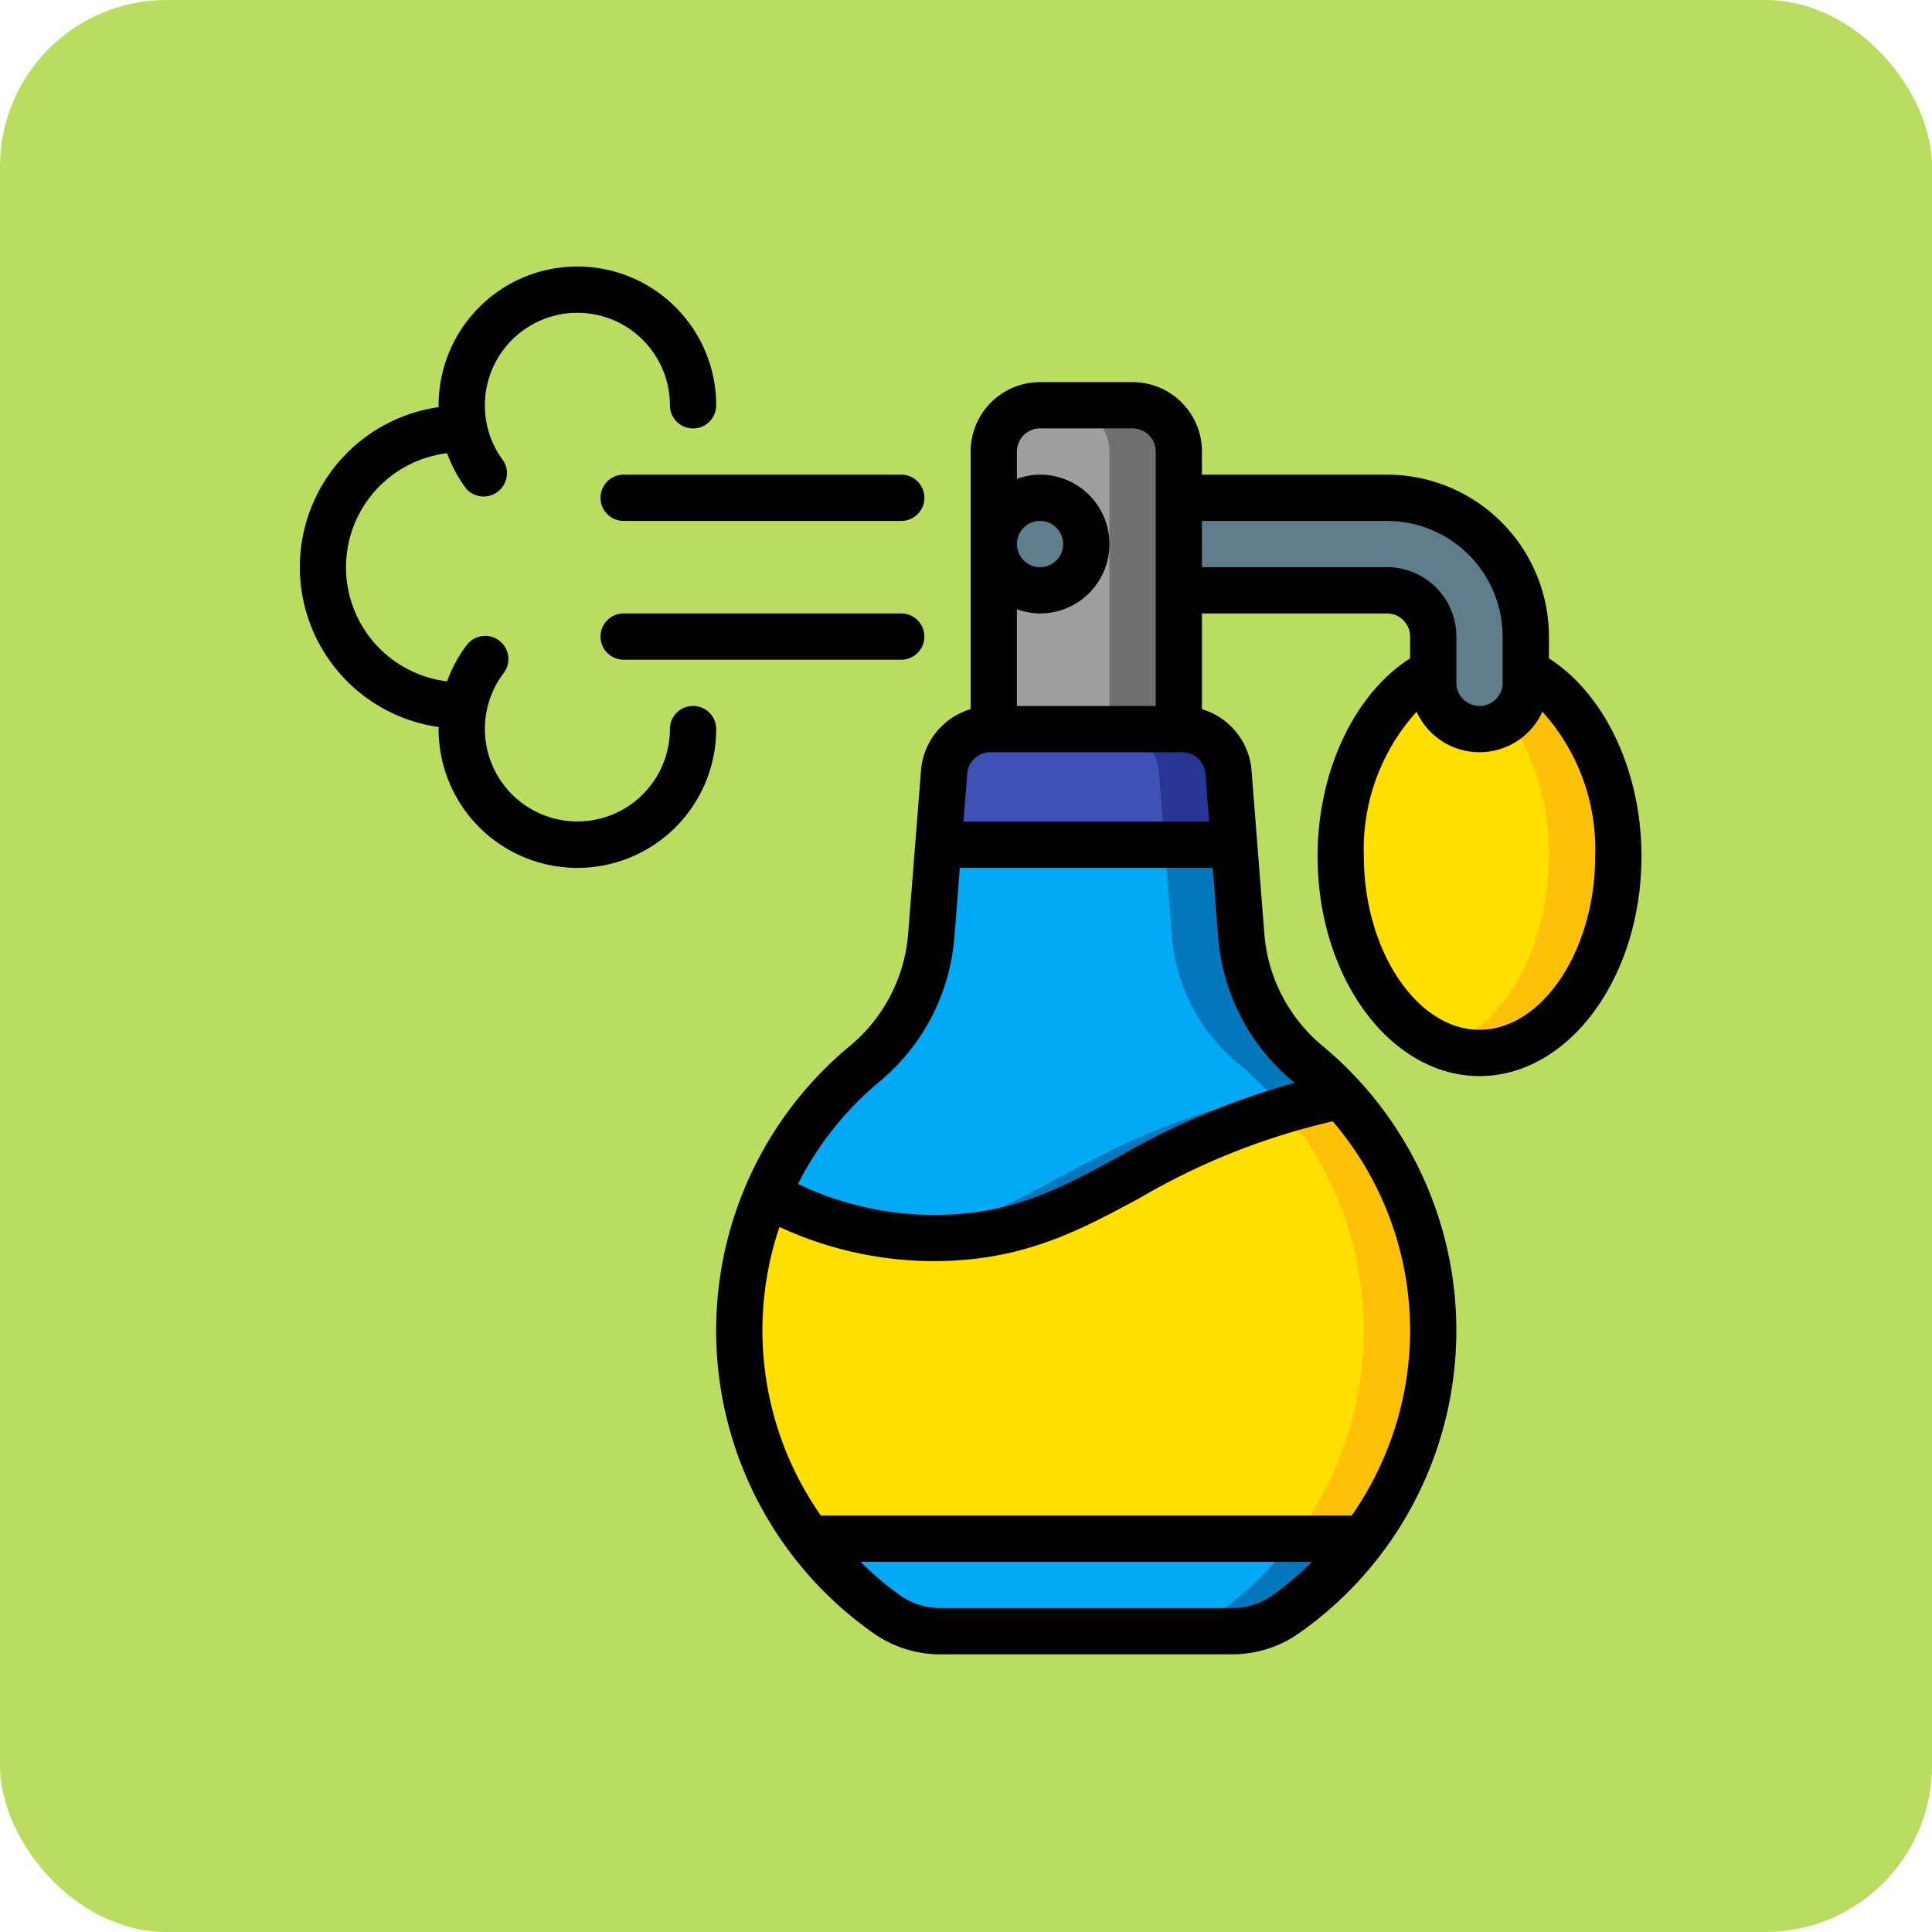 <svg xmlns="http://www.w3.org/2000/svg" width="116" height="116" viewBox="0 0 116 116">
  <g id="Grupo_985349" data-name="Grupo 985349" transform="translate(-1057 -545)">
    <rect id="Rectángulo_344879" data-name="Rectángulo 344879" width="116" height="116" rx="10" transform="translate(1057 545)" fill="#badc61"/>
    <g id="spray-de-perfume" transform="translate(1074.002 561)">
      <path id="Trazado_729787" data-name="Trazado 729787" d="M62.666,28.614c0,6.513-3.736,11.8-8.333,11.8S46,35.128,46,28.614c0-5.139,2.319-9.513,5.555-11.124V18.2a2.778,2.778,0,1,0,5.555,0V17.49C60.346,19.1,62.666,23.476,62.666,28.614Z" transform="translate(17.497 6.8)" fill="#ffdf00"/>
      <path id="Trazado_729788" data-name="Trazado 729788" d="M55.361,17.49V18.2a2.764,2.764,0,0,1-1.017,2.128,14.6,14.6,0,0,1,2.405,8.288c0,5.493-2.661,10.1-6.25,11.417a6.029,6.029,0,0,0,2.083.387c4.6,0,8.333-5.291,8.333-11.8C60.916,23.476,58.6,19.1,55.361,17.49Z" transform="translate(19.246 6.8)" fill="#fec108"/>
      <path id="Trazado_729789" data-name="Trazado 729789" d="M46.359,26.944H28.61l.347-4.389A2.778,2.778,0,0,1,31.721,20H43.248a2.778,2.778,0,0,1,2.764,2.555Z" transform="translate(10.736 7.776)" fill="#3f51b5"/>
      <path id="Trazado_729790" data-name="Trazado 729790" d="M43.08,22.555A2.778,2.778,0,0,0,40.316,20H36.15a2.778,2.778,0,0,1,2.764,2.555l.347,4.389h4.166Z" transform="translate(13.667 7.776)" fill="#283593"/>
      <path id="Trazado_729791" data-name="Trazado 729791" d="M55.684,40.068C43.449,42.5,40.727,48.61,31.227,48.61a20.415,20.415,0,0,1-10.027-2.6,20.878,20.878,0,0,1,5.889-7.888,11.047,11.047,0,0,0,3.972-7.652L31.491,25H49.24l.431,5.472a11.047,11.047,0,0,0,3.972,7.652,20.744,20.744,0,0,1,2.042,1.944Z" transform="translate(7.855 9.72)" fill="#02a9f4"/>
      <path id="Trazado_729792" data-name="Trazado 729792" d="M51.421,38.124a11.047,11.047,0,0,1-3.972-7.652L47.018,25H42.852l.431,5.472a11.046,11.046,0,0,0,3.972,7.652A20.745,20.745,0,0,1,49.3,40.068C38,42.311,34.811,47.678,26.914,48.494c.675.067,1.367.115,2.092.115,9.5,0,12.221-6.111,24.457-8.541a20.743,20.743,0,0,0-2.042-1.944Z" transform="translate(10.076 9.72)" fill="#0377bc"/>
      <path id="Trazado_729793" data-name="Trazado 729793" d="M61.664,49.946a20.658,20.658,0,0,1-4.18,12.5H24.18a20.775,20.775,0,0,1-2.514-20.651,20.415,20.415,0,0,0,10.027,2.6c9.5,0,12.221-6.111,24.457-8.541a20.757,20.757,0,0,1,5.514,14.1Z" transform="translate(7.388 13.938)" fill="#ffdf00"/>
      <path id="Trazado_729794" data-name="Trazado 729794" d="M46.995,35.85c-1.25.249-2.378.542-3.446.857a20.728,20.728,0,0,1,.612,25.739h4.166a20.776,20.776,0,0,0-1.333-26.6Z" transform="translate(16.544 13.938)" fill="#fec108"/>
      <path id="Trazado_729795" data-name="Trazado 729795" d="M56.313,55a21.164,21.164,0,0,1-4.652,4.527,5.665,5.665,0,0,1-3.236,1.028H30.9a5.665,5.665,0,0,1-3.236-1.028A21.164,21.164,0,0,1,23.01,55Z" transform="translate(8.558 21.384)" fill="#02a9f4"/>
      <path id="Trazado_729796" data-name="Trazado 729796" d="M46.2,55a21.164,21.164,0,0,1-4.652,4.527,5.665,5.665,0,0,1-3.236,1.028h4.166a5.665,5.665,0,0,0,3.236-1.028A21.164,21.164,0,0,0,50.365,55Z" transform="translate(14.507 21.384)" fill="#0377bc"/>
      <path id="Trazado_729797" data-name="Trazado 729797" d="M42.11,8.778V25.443H31V14.333a2.778,2.778,0,1,0,2.778-2.778A2.778,2.778,0,0,0,31,14.333V8.778A2.786,2.786,0,0,1,33.778,6h5.555A2.786,2.786,0,0,1,42.11,8.778Z" transform="translate(11.665 2.333)" fill="#9e9e9e"/>
      <path id="Trazado_729798" data-name="Trazado 729798" d="M38.166,6H34a2.786,2.786,0,0,1,2.778,2.778V25.443h4.166V8.778A2.786,2.786,0,0,0,38.166,6Z" transform="translate(12.831 2.333)" fill="#707070"/>
      <path id="Trazado_729799" data-name="Trazado 729799" d="M59.832,18.333V21.11a2.778,2.778,0,1,1-5.555,0V18.333A2.786,2.786,0,0,0,51.5,15.555H39V10H51.5A8.333,8.333,0,0,1,59.832,18.333Z" transform="translate(14.775 3.888)" fill="#607d8b"/>
      <circle id="Elipse_5910" data-name="Elipse 5910" cx="2.5" cy="2.5" r="2.5" transform="translate(42.998 14)" fill="#607d8b"/>
      <path id="Trazado_729800" data-name="Trazado 729800" d="M48.164,10.555V9.166A4.166,4.166,0,0,0,44,5H38.443a4.166,4.166,0,0,0-4.166,4.166V24.635A4.177,4.177,0,0,0,31.3,28.283l-.775,9.851a9.749,9.749,0,0,1-3.472,6.7A22.2,22.2,0,0,0,28.43,80.106a6.965,6.965,0,0,0,4.028,1.278H49.981a6.965,6.965,0,0,0,4.028-1.278,22.2,22.2,0,0,0,1.375-35.269,9.749,9.749,0,0,1-3.472-6.7l-.772-9.849a4.179,4.179,0,0,0-2.975-3.65V18.888h11.11a1.389,1.389,0,0,1,1.389,1.389v1.307c-3.346,2.143-5.555,6.763-5.555,11.887,0,7.275,4.362,13.194,9.722,13.194s9.722-5.919,9.722-13.194c0-5.123-2.21-9.744-5.555-11.887V20.277a9.733,9.733,0,0,0-9.722-9.722ZM38.443,7.778H44a1.389,1.389,0,0,1,1.389,1.389V24.443H37.054V18.632a4.119,4.119,0,0,0,1.389.256,4.166,4.166,0,0,0,0-8.333,4.119,4.119,0,0,0-1.389.256V9.166A1.389,1.389,0,0,1,38.443,7.778Zm-1.389,6.944a1.389,1.389,0,1,1,1.389,1.389A1.389,1.389,0,0,1,37.054,14.722ZM52.413,77.836a4.2,4.2,0,0,1-2.432.771H32.46a4.2,4.2,0,0,1-2.432-.771,19.3,19.3,0,0,1-2.365-2.007H54.778a19.3,19.3,0,0,1-2.365,2.007Zm8.251-15.895a19.443,19.443,0,0,1-3.508,11.11H25.285A19.356,19.356,0,0,1,22.8,55.723a22.018,22.018,0,0,0,9.28,2.051c5.344,0,8.763-1.85,12.387-3.809a41.085,41.085,0,0,1,11.551-4.583A19.336,19.336,0,0,1,60.664,61.941ZM53.617,46.976c.039.032.071.068.11.1a44.88,44.88,0,0,0-10.578,4.444C39.554,53.469,36.723,55,32.082,55a18.9,18.9,0,0,1-8.174-1.858,19.443,19.443,0,0,1,4.916-6.162A12.542,12.542,0,0,0,33.3,38.352l.328-4.187H48.814l.328,4.187a12.542,12.542,0,0,0,4.475,8.624ZM48.6,31.387H33.844l.228-2.887a1.389,1.389,0,0,1,1.389-1.279H46.988A1.389,1.389,0,0,1,48.377,28.5ZM71.774,33.47c0,5.645-3.18,10.416-6.944,10.416s-6.944-4.771-6.944-10.416a12.276,12.276,0,0,1,3.168-8.681,4.148,4.148,0,0,0,7.552,0,12.276,12.276,0,0,1,3.168,8.681ZM66.219,20.277v2.778a1.389,1.389,0,1,1-2.778,0V20.277a4.166,4.166,0,0,0-4.166-4.166H48.164V13.333h11.11A6.952,6.952,0,0,1,66.219,20.277Z" transform="translate(7 1.944)"/>
      <path id="Trazado_729801" data-name="Trazado 729801" d="M9.343,27.651c0,.042-.01.082-.01.125a8.333,8.333,0,1,0,16.666,0,1.389,1.389,0,1,0-2.778,0,5.555,5.555,0,1,1-10-3.341A1.391,1.391,0,1,0,11,22.761a8.283,8.283,0,0,0-1.157,2.15,6.9,6.9,0,0,1,0-13.7,8.333,8.333,0,0,0,1.149,2.133,1.4,1.4,0,0,0,2.23-1.676,5.5,5.5,0,0,1-1.111-3.333,5.555,5.555,0,0,1,11.11,0,1.389,1.389,0,1,0,2.778,0,8.333,8.333,0,1,0-16.666,0c0,.037.008.072.008.11a9.7,9.7,0,0,0,0,19.208Z" transform="translate(0 0)"/>
      <path id="Trazado_729802" data-name="Trazado 729802" d="M15.389,11.778H32.054a1.389,1.389,0,1,0,0-2.778H15.389a1.389,1.389,0,0,0,0,2.778Z" transform="translate(5.055 3.499)"/>
      <path id="Trazado_729803" data-name="Trazado 729803" d="M15.389,17.778H32.054a1.389,1.389,0,1,0,0-2.778H15.389a1.389,1.389,0,1,0,0,2.778Z" transform="translate(5.055 5.832)"/>
    </g>
  </g>
</svg>
